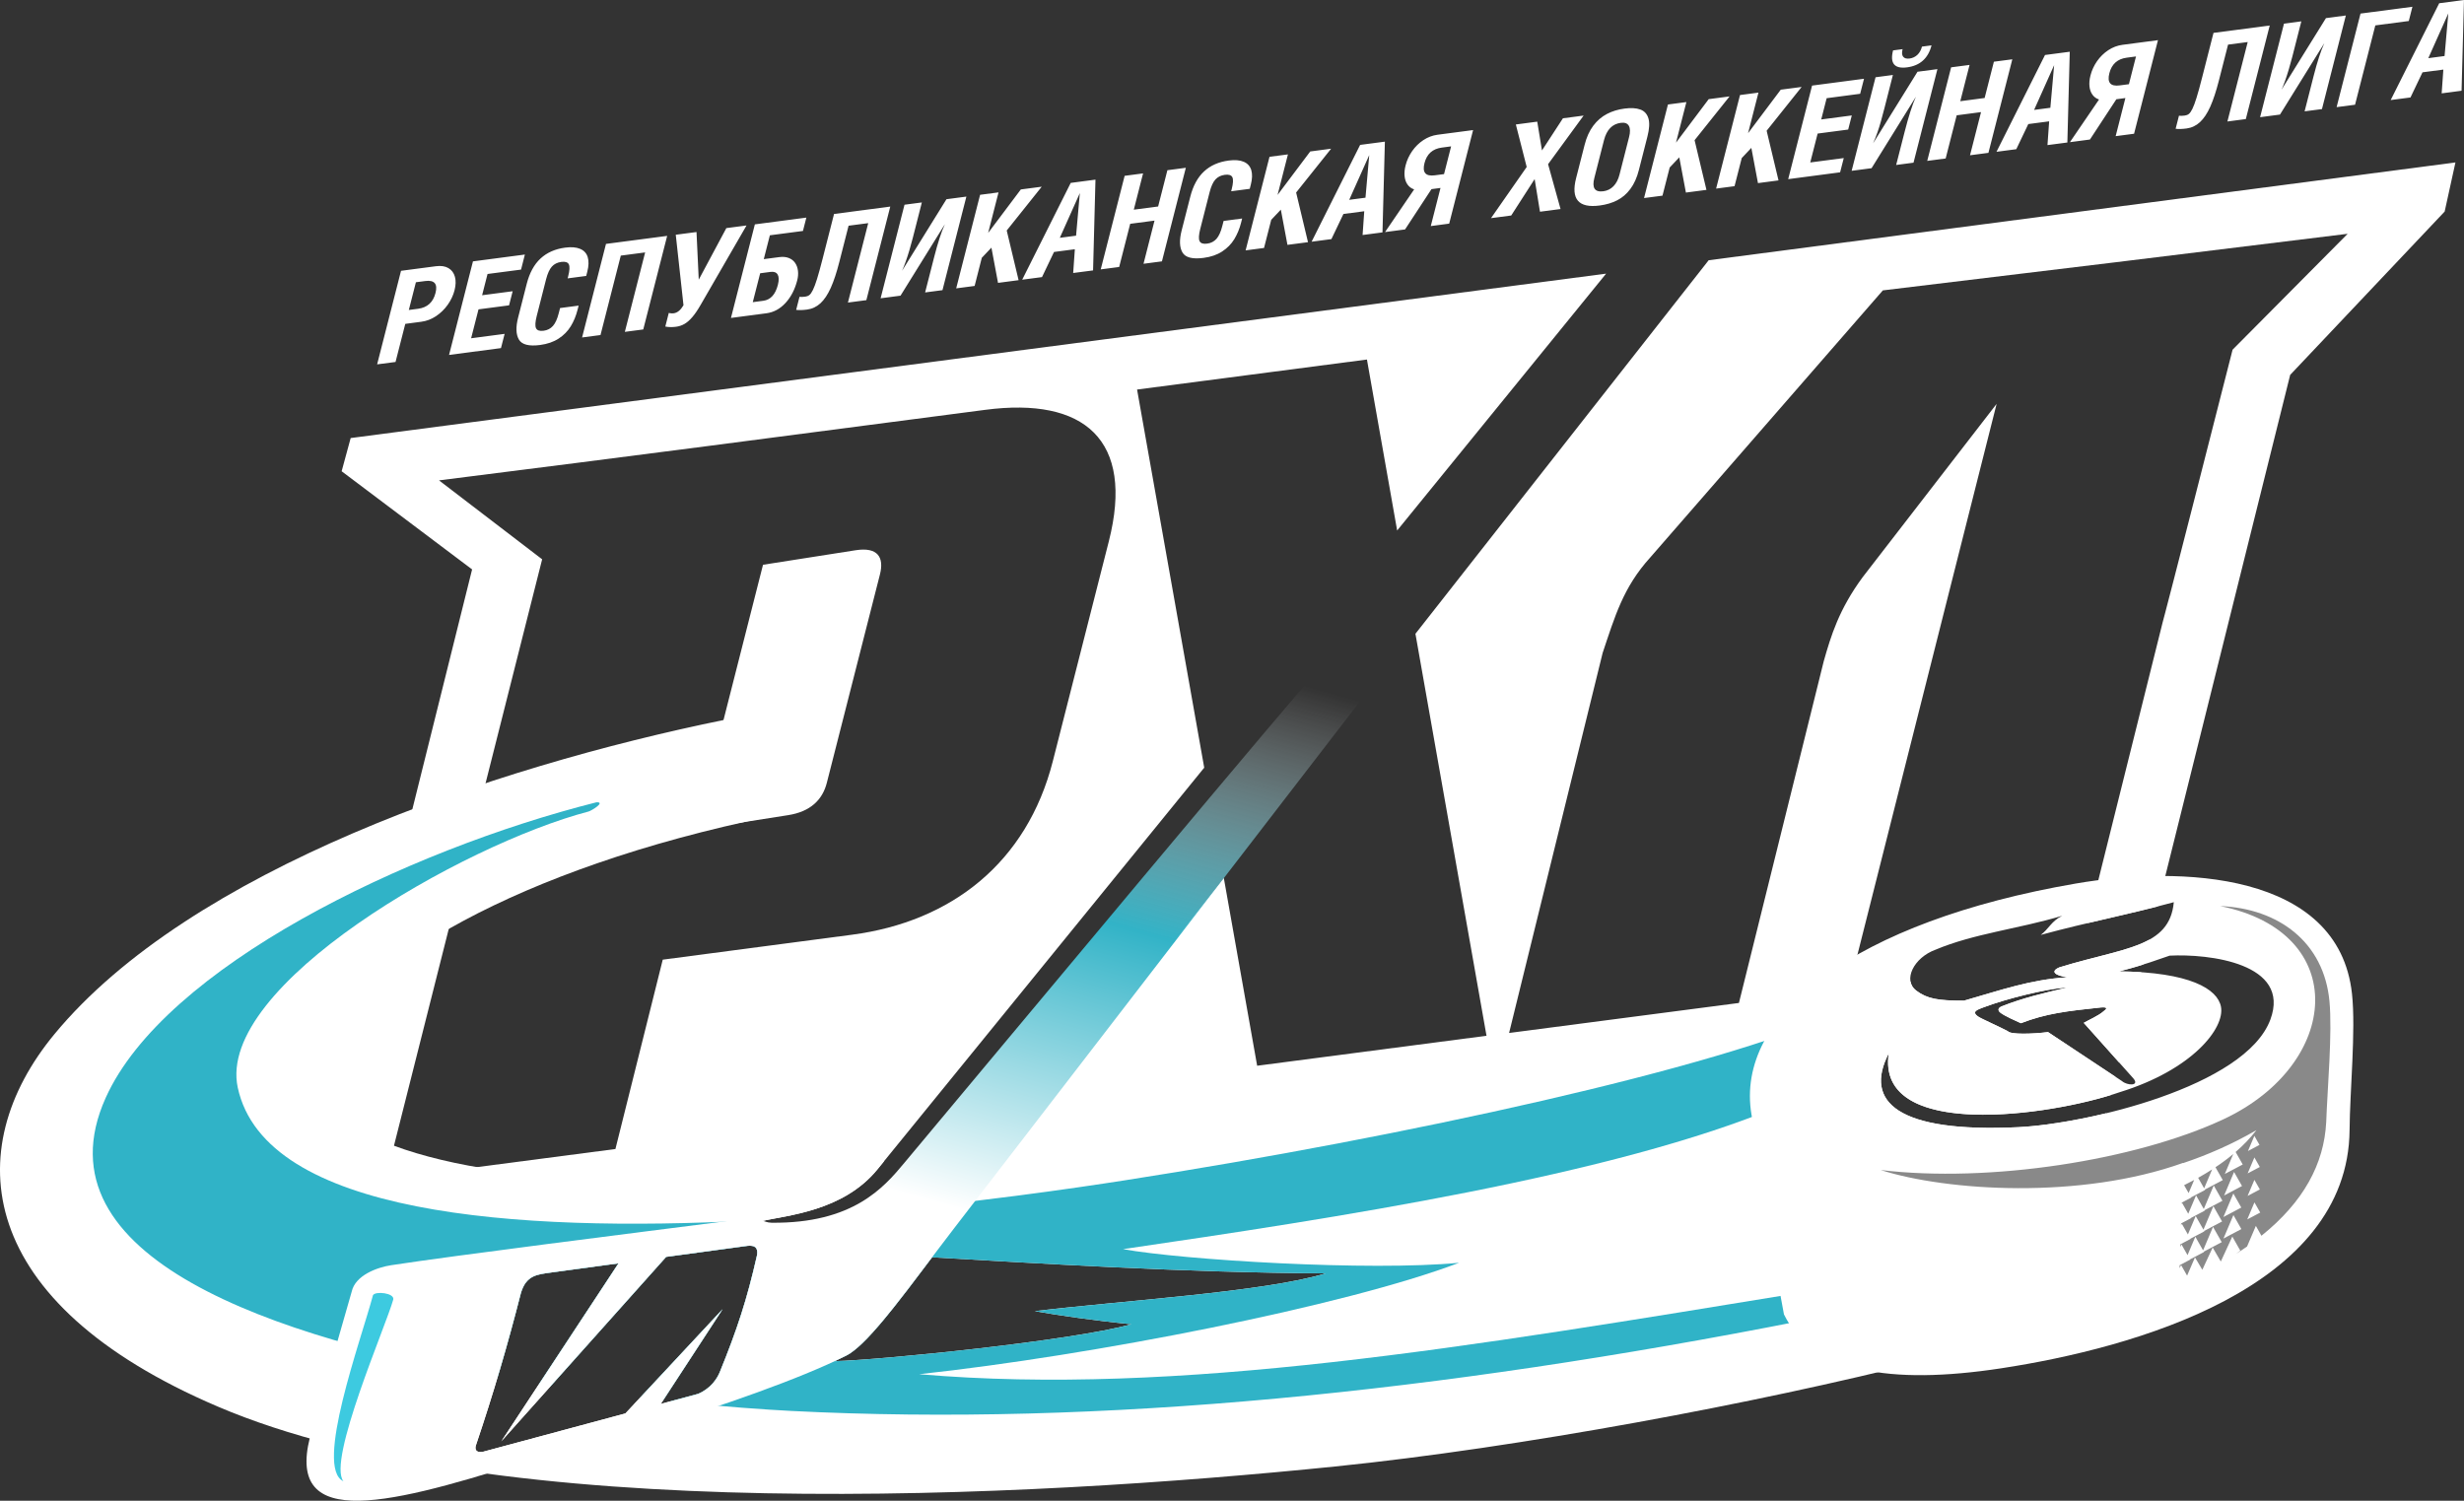 <svg width="110" height="67" viewBox="0 0 110 67" fill="none" xmlns="http://www.w3.org/2000/svg">
<rect x="0" y="0" width="110" height="67" fill="#333333" stroke="none"/>
<path fill-rule="evenodd" clip-rule="evenodd" d="M102.24 16.737L96.327 40.467C95.177 40.762 94.227 40.969 93.197 41.212C99.471 16.103 93.701 39.039 99.669 15.612L104.806 10.438C97.888 11.294 90.983 12.132 84.056 12.964C80.594 16.939 77.131 20.915 73.669 24.891C72.459 26.225 72.089 27.536 71.547 29.149L67.37 46.117L77.631 44.777C78.968 39.393 80.08 34.905 81.417 29.521C81.741 28.382 82.092 27.214 83.153 25.77L89.135 18.03L82.528 44.18L85.289 43.82C85.318 43.975 85.401 44.116 85.547 44.227C86.04 44.593 86.507 44.675 87.678 44.674C89.34 44.199 90.625 43.738 92.294 43.629C91.753 43.56 91.502 43.37 91.941 43.186C93.642 42.661 95.052 42.454 95.958 41.947L95.681 43.062C95.371 43.159 95.013 43.264 94.602 43.366C94.957 43.37 95.288 43.383 95.595 43.404L94.594 47.423L93.024 45.665C93.207 45.555 93.683 45.349 93.9 45.155C94.067 45.035 94.104 44.954 93.799 44.977C92.276 45.138 91.343 45.245 90.218 45.681C90.057 45.606 89.444 45.342 89.283 45.195C89.2 45.118 89.167 45.008 89.37 44.923C90.296 44.559 91.199 44.345 92.228 44.102C92.217 44.098 92.206 44.094 92.195 44.09C91.356 44.153 89.643 44.562 88.552 44.972C88.355 45.055 87.959 45.147 88.314 45.386C88.439 45.477 89.315 45.861 89.637 46.039C89.753 46.192 90.741 46.164 91.429 46.077L94.433 48.069L94.228 48.891C90.871 49.922 83.766 50.757 84.318 47.028C83.192 49.2 84.726 50.58 90.098 50.323C91.09 50.275 92.516 50.066 94.027 49.701L92.67 55.144L41.365 56.001L41.596 55.81L42.255 54.965L54.634 39.194L56.123 47.58L66.362 46.242L63.189 28.295L76.28 11.618L109.618 7.252L109.137 9.444L102.24 16.737ZM28.707 55.546L13.078 57.535L21.076 25.421L15.252 21.039L15.655 19.557L71.701 12.217L68.117 16.624L62.373 23.684L61.024 16.051L50.762 17.391L53.76 34.273L39.17 52.207C37.636 54.086 35.111 54.257 34.007 54.517L28.707 55.546ZM17.212 52.639L27.474 51.298L29.587 42.844L38.042 41.73C42.464 41.147 45.845 38.52 47.002 33.98L49.5 24.172C50.657 19.632 48.407 17.717 43.986 18.297C35.848 19.364 27.736 20.424 19.599 21.446L24.203 24.97L17.212 52.639ZM31.054 37.041L34.063 25.214L38.195 24.566C39.196 24.409 39.475 24.89 39.283 25.646L36.912 34.948C36.72 35.703 36.185 36.236 35.186 36.392L31.054 37.041Z" fill="white"/>
<path fill-rule="evenodd" clip-rule="evenodd" d="M85.906 60.756C78.43 62.651 67.816 64.634 59.604 65.471C45.806 66.877 22.235 68.146 9.712 62.792C-1.152 58.148 -1.815 51.31 2.428 46.172C8.484 38.839 21.959 34.253 32.343 32.137C38.201 31.648 35.115 34.122 34.41 36.445C23.023 38.776 15.874 43.165 14.537 46.542C13.636 48.816 15.294 50.212 17.146 50.978C19.466 51.938 23.102 52.588 27.472 52.633C30.735 52.666 34.882 52.373 39.474 51.834L39.171 52.207C37.636 54.086 35.111 54.257 34.007 54.517L39.118 58.433L41.596 55.809L42.255 54.964L45.326 51.052C60.112 48.85 75.217 46.796 82.856 42.9C80.128 47.578 80.966 59.362 85.906 60.756ZM46.197 58.536C49.999 58.074 56.456 57.684 59.184 56.85C52.907 56.819 46.187 56.394 41.61 56.132C40.087 58.153 38.65 60.082 37.78 60.519C37.616 60.601 37.443 60.685 37.262 60.769C39.358 60.715 47.852 59.859 50.512 59.121C48.811 58.954 47.224 58.718 46.197 58.536ZM23.251 57.737C22.667 60.031 22.026 62.216 21.247 64.523C21.201 64.659 21.205 64.875 21.555 64.816L27.919 63.103L32.259 58.449L29.5 62.677L31.165 62.229C31.748 61.981 32.024 61.527 32.133 61.26C32.903 59.365 33.345 58.032 33.796 56.037C33.852 55.675 33.676 55.595 33.38 55.619L29.739 56.113L22.379 64.349L27.611 56.402L24.595 56.811C23.998 56.899 23.489 56.916 23.251 57.737Z" fill="white"/>
<path fill-rule="evenodd" clip-rule="evenodd" d="M4.716 49.016C7.337 43.182 18.127 37.96 26.628 35.818C27.053 35.8 26.399 36.197 26.278 36.229C20.678 37.696 9.634 43.998 10.614 48.554C11.836 54.238 23.045 55.026 33.452 54.493C34.22 55.179 36.079 54.874 38.333 54.152C43.476 53.703 47.934 53.05 50.185 52.7C62.848 50.727 76.66 47.681 82.012 45.24C81.748 49.412 80.69 54.795 80.425 58.967C64.276 62.149 49.119 63.697 35.298 62.99C34.211 62.934 32.299 62.805 29.938 62.56L31.165 62.23C31.747 61.982 32.024 61.528 32.133 61.26C32.903 59.366 33.345 58.033 33.796 56.038C33.852 55.675 33.676 55.596 33.38 55.62L29.739 56.114L24.585 61.881C24.41 61.855 24.234 61.827 24.058 61.799L27.611 56.403L24.594 56.812C23.998 56.899 23.489 56.917 23.251 57.737C22.927 59.009 22.586 60.248 22.213 61.492C12.367 59.752 1.502 56.168 4.716 49.016ZM46.197 58.537C49.999 58.075 56.456 57.685 59.184 56.85C52.907 56.819 46.187 56.394 41.609 56.133C40.087 58.153 38.65 60.082 37.78 60.52C37.616 60.602 37.442 60.685 37.262 60.77C39.358 60.715 47.852 59.86 50.512 59.121C48.811 58.954 47.224 58.719 46.197 58.537ZM29.6 62.524C29.263 62.488 28.919 62.451 28.566 62.41L32.259 58.449L29.6 62.524Z" fill="#30B3C7"/>
<path fill-rule="evenodd" clip-rule="evenodd" d="M79.468 49.367C72.041 52.5 59.473 54.4 50.135 55.768C52.809 56.253 61.149 56.76 65.14 56.376C60.026 58.316 48.731 60.521 41.031 61.351C52.596 62.347 65.494 60.14 80.482 57.695C80.234 55.664 79.468 48.413 79.468 49.367Z" fill="white"/>
<path fill-rule="evenodd" clip-rule="evenodd" d="M78.191 49.759C78.672 52.179 79.16 56.261 79.641 58.681C80.907 61.253 84.37 61.846 89.336 61.088C95.287 60.179 104.836 57.499 104.892 50.443C104.905 48.715 105.175 45.997 105 44.371C104.409 38.898 97.308 38.648 92.678 39.444C82.835 41.136 77.436 45.275 78.191 49.759ZM94.604 43.367C97.75 43.401 99.001 44.147 99.151 44.949C99.329 45.904 97.871 47.762 94.632 48.76C91.482 49.845 83.744 50.914 84.32 47.028C83.193 49.201 84.727 50.58 90.1 50.323C93.134 50.178 100.241 48.515 101.355 45.521C102.292 43.001 98.598 42.575 96.857 42.665C96.418 42.809 95.703 43.091 94.604 43.367ZM90.219 45.681C90.058 45.607 89.446 45.342 89.285 45.195C89.201 45.118 89.168 45.008 89.372 44.924C90.297 44.56 91.2 44.345 92.229 44.102C92.218 44.098 92.207 44.094 92.197 44.09C91.358 44.153 89.644 44.562 88.553 44.972C88.356 45.056 87.96 45.148 88.315 45.386C88.44 45.477 89.317 45.861 89.638 46.039C89.754 46.192 90.743 46.164 91.43 46.077L94.73 48.264C94.962 48.47 95.542 48.494 95.236 48.141L93.025 45.666C93.208 45.555 93.685 45.349 93.901 45.155C94.069 45.035 94.106 44.954 93.8 44.977C92.278 45.138 91.344 45.245 90.219 45.681ZM91.104 41.739C93.371 41.127 94.778 40.89 97.045 40.278C96.857 42.319 94.813 42.3 91.942 43.186C91.503 43.37 91.754 43.56 92.295 43.629C90.626 43.738 89.341 44.199 87.679 44.675C86.509 44.675 86.042 44.593 85.548 44.227C84.932 43.761 85.439 42.755 86.4 42.402C88.129 41.674 90.093 41.475 92.064 40.885C91.584 41.115 91.454 41.484 91.104 41.739Z" fill="white"/>
<path fill-rule="evenodd" clip-rule="evenodd" d="M97.462 51.916C92.87 53.56 86.912 53.177 83.957 52.235C88.805 52.819 95.331 51.806 99.252 49.974C104.515 47.517 104.978 41.624 99.115 40.451C101.74 40.56 103.75 42.078 103.994 44.703C104.126 46.122 103.907 48.519 103.849 50.095C103.754 51.968 102.829 53.669 100.957 55.17L100.708 54.729L100.315 55.651C100.153 55.765 99.984 55.878 99.81 55.99L100.013 55.833L99.657 55.207L99.143 56.32L98.78 55.696L98.318 56.689L97.99 56.136L97.638 56.951L97.369 56.477L97.301 56.619L97.306 56.484L97.773 56.237L97.767 56.227L98.393 55.896L98.384 55.879L99.184 55.456L98.796 54.773L98.352 55.823L98.006 55.213L97.658 56.035L97.385 55.554L97.334 55.676L97.338 55.552L97.788 55.314L97.783 55.304L98.409 54.973L98.4 54.956L99.2 54.533L98.812 53.849L98.368 54.899L98.022 54.289L97.674 55.112L97.401 54.631L97.366 54.712L97.37 54.62L97.804 54.391L97.799 54.381L98.425 54.05L98.415 54.032L99.216 53.609L98.828 52.926L98.383 53.976L98.038 53.366L97.69 54.188L97.417 53.708L97.399 53.749L97.401 53.689L97.82 53.468L97.814 53.457L98.441 53.126L98.431 53.109L99.231 52.686L98.905 52.111C99.186 51.925 99.451 51.728 99.699 51.52L99.322 52.411L100.122 51.989L99.805 51.43C100.152 51.13 100.463 50.806 100.733 50.455C99.636 51.091 98.554 51.559 97.461 51.927L97.462 51.916ZM100.903 54.135L100.645 53.68L100.323 54.441L100.903 54.135ZM100.886 53.103L100.643 52.674L100.339 53.392L100.886 53.103ZM100.884 52.1L100.643 51.674L100.341 52.387L100.884 52.1ZM100.87 51.114L100.641 50.711L100.355 51.387L100.87 51.114ZM100.061 54.872L99.706 54.246L99.261 55.295L100.061 54.872ZM100.058 53.911L99.703 53.284L99.259 54.334L100.058 53.911ZM100.09 52.95L99.735 52.323L99.291 53.372L100.09 52.95ZM97.505 52.912C97.657 52.837 97.806 52.759 97.953 52.68L97.706 53.265L97.505 52.912ZM98.399 53.053L98.132 52.582C98.348 52.462 98.556 52.337 98.757 52.208L98.399 53.053Z" fill="#898989"/>
<path fill-rule="evenodd" clip-rule="evenodd" d="M59.43 29.246C58.521 30.136 43.923 47.676 40.372 51.916C39.445 53.035 38.059 54.624 34.45 54.589C34.033 54.584 34.035 54.316 32.878 54.462C28.052 55.076 20.317 56.048 17.464 56.485C16.836 56.58 15.861 56.936 15.701 57.665L13.952 63.764C12.522 68.318 16.97 67.311 23.267 65.313C23.667 65.371 33.568 62.635 37.78 60.52C38.837 59.989 40.73 57.257 42.597 54.833L62.237 29.335L59.43 29.246ZM23.251 57.737C22.667 60.032 22.026 62.217 21.248 64.523C21.201 64.659 21.206 64.876 21.555 64.816L27.919 63.103L32.259 58.449L29.5 62.678L31.165 62.23C31.748 61.982 32.024 61.527 32.133 61.26C32.904 59.366 33.345 58.033 33.796 56.038C33.852 55.675 33.676 55.595 33.38 55.619L29.739 56.113L22.379 64.349L27.611 56.402L24.595 56.812C23.998 56.899 23.49 56.916 23.251 57.737Z" fill="url(#paint0_linear_1645_1736)"/>
<path fill-rule="evenodd" clip-rule="evenodd" d="M15.331 66.129C14.601 65.219 17.235 59.182 17.557 58.016C17.618 57.722 16.751 57.632 16.65 57.826C16.109 59.847 14.026 65.534 15.331 66.129Z" fill="#3DCAE0"/>
<path fill-rule="evenodd" clip-rule="evenodd" d="M17.776 42.402L15.428 51.684L12.539 48.511L13.562 44.858L17.776 42.282V42.402Z" fill="white"/>
<path d="M16.836 16.267L17.903 12.09L19.458 11.886C19.686 11.856 19.873 11.884 20.019 11.969C20.165 12.055 20.262 12.184 20.309 12.358C20.356 12.532 20.35 12.731 20.293 12.956C20.234 13.186 20.132 13.402 19.987 13.607C19.842 13.811 19.666 13.981 19.462 14.117C19.257 14.252 19.04 14.334 18.812 14.364L18.093 14.459L17.658 16.16L16.836 16.267ZM18.982 12.547L18.567 12.601L18.251 13.839L18.666 13.785C19.077 13.731 19.337 13.496 19.443 13.078C19.547 12.67 19.393 12.493 18.982 12.547ZM20.047 15.846L21.114 11.669L23.432 11.364L23.261 12.036L21.765 12.232L21.523 13.181L22.887 13.002L22.726 13.632L21.362 13.811L21.032 15.102L22.528 14.905L22.365 15.541L20.047 15.846ZM25.341 12.428L25.365 12.335C25.432 12.075 25.441 11.897 25.394 11.801C25.347 11.706 25.235 11.67 25.059 11.693C24.882 11.716 24.741 11.786 24.636 11.903C24.532 12.019 24.447 12.206 24.38 12.464L23.961 14.107C23.893 14.374 23.883 14.556 23.93 14.654C23.979 14.752 24.091 14.789 24.268 14.766C24.439 14.744 24.577 14.673 24.685 14.552C24.792 14.431 24.879 14.24 24.945 13.978L25.003 13.753L25.832 13.644L25.783 13.834C25.714 14.105 25.613 14.349 25.48 14.567C25.347 14.785 25.166 14.968 24.939 15.116C24.712 15.264 24.436 15.359 24.112 15.402C23.613 15.467 23.299 15.387 23.166 15.16C23.033 14.933 23.021 14.607 23.129 14.182L23.516 12.667C23.64 12.182 23.845 11.807 24.13 11.542C24.417 11.276 24.784 11.114 25.234 11.055C25.507 11.019 25.729 11.038 25.901 11.111C26.073 11.184 26.185 11.307 26.238 11.481C26.29 11.655 26.285 11.869 26.22 12.122L26.17 12.319L25.341 12.428ZM25.986 15.066L27.053 10.889L29.784 10.531L28.717 14.708L27.895 14.816L28.801 11.269L27.714 11.412L26.808 14.958L25.986 15.066ZM30.168 10.48L31.094 10.359L31.194 12.486L32.426 10.184L33.327 10.066L31.285 13.6C31.158 13.823 31.035 14.005 30.916 14.146C30.798 14.287 30.679 14.391 30.562 14.459C30.444 14.528 30.317 14.57 30.18 14.588C30.004 14.611 29.844 14.608 29.701 14.579L29.856 13.971C29.874 13.973 29.892 13.977 29.912 13.982C29.933 13.985 29.957 13.989 29.986 13.991C30.014 13.992 30.043 13.991 30.073 13.987C30.238 13.966 30.385 13.846 30.513 13.628L30.168 10.48ZM33.936 12.2L33.606 13.49L34.075 13.428C34.399 13.386 34.616 13.149 34.727 12.716C34.779 12.511 34.776 12.359 34.718 12.259C34.66 12.159 34.553 12.119 34.398 12.139L33.936 12.2ZM34.218 13.986L32.632 14.194L33.699 10.017L35.998 9.715L35.846 10.311L34.369 10.505L34.097 11.569L34.787 11.479C34.952 11.457 35.093 11.47 35.214 11.518C35.334 11.565 35.428 11.638 35.496 11.737C35.565 11.836 35.606 11.953 35.623 12.087C35.64 12.222 35.629 12.364 35.591 12.514C35.486 12.923 35.312 13.259 35.069 13.524C34.825 13.789 34.541 13.943 34.218 13.986ZM37.234 9.553L39.744 9.223L38.677 13.4L37.854 13.508L38.76 9.962L37.883 10.077L37.472 11.686C37.352 12.159 37.224 12.546 37.089 12.848C36.953 13.15 36.8 13.38 36.628 13.539C36.456 13.697 36.256 13.791 36.028 13.821C35.829 13.847 35.667 13.851 35.543 13.834L35.692 13.251C35.747 13.261 35.834 13.259 35.95 13.244C36.021 13.235 36.082 13.211 36.132 13.172C36.182 13.134 36.234 13.059 36.289 12.949C36.345 12.838 36.406 12.673 36.475 12.454C36.543 12.235 36.625 11.935 36.723 11.554L37.234 9.553ZM42.075 12.954L43.142 8.777L42.253 8.894L40.27 12.09C40.318 11.989 40.369 11.858 40.427 11.697C40.486 11.535 40.542 11.359 40.599 11.168C40.655 10.978 40.707 10.791 40.754 10.606L41.154 9.038L40.38 9.14L39.313 13.317L40.202 13.2L42.182 10.01C42.026 10.349 41.867 10.838 41.704 11.476L41.3 13.056L42.075 12.954ZM42.687 12.874L43.754 8.697L44.577 8.589L44.114 10.399L45.573 8.458L46.505 8.336L44.943 10.291L45.473 12.508L44.555 12.629L44.26 11.056L43.83 11.51L43.51 12.766L42.687 12.874ZM45.634 12.487L47.8 8.166L48.905 8.02L48.798 12.072L47.91 12.188L47.984 11.127L47.054 11.249L46.518 12.371L45.634 12.487ZM47.313 10.617L48.039 10.522L48.207 8.62L47.313 10.617ZM49.14 12.027L50.207 7.85L51.03 7.741L50.616 9.361L51.702 9.219L52.116 7.599L52.939 7.491L51.872 11.668L51.05 11.776L51.541 9.849L50.455 9.992L49.963 11.919L49.14 12.027ZM54.963 8.539L54.987 8.446C55.053 8.186 55.063 8.008 55.016 7.912C54.969 7.817 54.857 7.781 54.681 7.804C54.504 7.828 54.363 7.898 54.258 8.014C54.154 8.13 54.068 8.317 54.002 8.576L53.583 10.219C53.515 10.485 53.505 10.667 53.552 10.765C53.601 10.863 53.713 10.901 53.89 10.877C54.06 10.855 54.199 10.784 54.307 10.663C54.414 10.542 54.501 10.351 54.567 10.089L54.625 9.864L55.453 9.755L55.405 9.945C55.336 10.216 55.234 10.46 55.102 10.678C54.969 10.896 54.788 11.079 54.561 11.227C54.334 11.376 54.058 11.471 53.734 11.513C53.235 11.579 52.92 11.498 52.788 11.271C52.655 11.044 52.643 10.718 52.751 10.293L53.138 8.779C53.262 8.294 53.467 7.918 53.752 7.653C54.039 7.387 54.406 7.225 54.855 7.167C55.128 7.131 55.351 7.149 55.523 7.222C55.695 7.295 55.806 7.418 55.86 7.592C55.912 7.766 55.907 7.98 55.842 8.234L55.792 8.43L54.963 8.539ZM55.608 11.178L56.674 7.001L57.497 6.893L57.034 8.703L58.493 6.762L59.425 6.639L57.863 8.595L58.393 10.812L57.476 10.932L57.18 9.36L56.751 9.814L56.43 11.07L55.608 11.178ZM58.554 10.791L60.72 6.469L61.825 6.324L61.718 10.375L60.83 10.492L60.904 9.431L59.974 9.553L59.438 10.675L58.554 10.791ZM60.233 8.921L60.959 8.826L61.127 6.924L60.233 8.921ZM64.696 9.984L65.763 5.807L64.179 6.015C63.952 6.045 63.74 6.125 63.543 6.255C63.345 6.387 63.179 6.55 63.041 6.748C62.905 6.946 62.807 7.157 62.75 7.383C62.705 7.557 62.69 7.719 62.705 7.865C62.72 8.011 62.763 8.137 62.837 8.24C62.911 8.344 63.009 8.416 63.132 8.455L61.832 10.361L62.726 10.243L63.905 8.444L64.308 8.391L63.874 10.093L64.696 9.984ZM64.368 6.589L64.782 6.534L64.466 7.773L64.052 7.827C63.64 7.881 63.487 7.7 63.593 7.282C63.697 6.874 63.956 6.643 64.368 6.589ZM68.156 7.455L67.672 5.557L68.627 5.431L68.838 6.717L69.774 5.281L70.697 5.16L69.111 7.33L69.667 9.332L68.749 9.452L68.511 7.995L67.465 9.621L66.563 9.739L68.156 7.455ZM70.743 6.462L70.361 7.956C70.122 8.892 70.472 9.299 71.414 9.175C71.704 9.137 71.964 9.06 72.192 8.944C72.422 8.828 72.619 8.658 72.785 8.435C72.951 8.213 73.078 7.93 73.165 7.588L73.546 6.094C73.634 5.752 73.649 5.481 73.59 5.284C73.53 5.087 73.41 4.954 73.227 4.889C73.046 4.823 72.809 4.809 72.519 4.848C72.233 4.885 71.973 4.965 71.739 5.087C71.504 5.209 71.301 5.384 71.129 5.612C70.958 5.84 70.829 6.123 70.743 6.462ZM71.176 7.944L71.606 6.26C71.726 5.792 71.976 5.534 72.357 5.484C72.534 5.461 72.654 5.506 72.717 5.618C72.78 5.731 72.784 5.9 72.726 6.123L72.299 7.796C72.244 8.013 72.154 8.186 72.031 8.313C71.906 8.441 71.756 8.515 71.577 8.539C71.195 8.589 71.062 8.391 71.176 7.944ZM73.395 8.842L74.462 4.665L75.285 4.557L74.822 6.368L76.281 4.427L77.213 4.304L75.651 6.259L76.181 8.477L75.264 8.597L74.968 7.025L74.539 7.479L74.218 8.735L73.395 8.842ZM76.612 8.42L77.679 4.243L78.502 4.135L78.039 5.946L79.498 4.004L80.43 3.882L78.868 5.837L79.398 8.054L78.481 8.175L78.185 6.602L77.756 7.057L77.435 8.312L76.612 8.42ZM79.83 7.998L80.896 3.821L83.215 3.516L83.043 4.187L81.547 4.384L81.305 5.333L82.669 5.154L82.508 5.784L81.144 5.963L80.815 7.253L82.311 7.057L82.148 7.693L79.83 7.998ZM85.425 7.263L86.492 3.086L85.603 3.203L83.62 6.399C83.691 6.243 83.755 6.08 83.814 5.911C83.873 5.742 83.924 5.579 83.968 5.421C84.012 5.263 84.066 5.065 84.127 4.827L84.504 3.347L83.73 3.449L82.663 7.626L83.552 7.509L85.532 4.319C85.374 4.668 85.206 5.191 85.027 5.89L84.65 7.365L85.425 7.263ZM84.512 2.25C84.364 2.828 84.573 3.081 85.137 3.007C85.717 2.93 86.081 2.603 86.229 2.025L85.802 2.081C85.763 2.234 85.694 2.357 85.597 2.449C85.5 2.54 85.383 2.595 85.248 2.613C85.113 2.631 85.019 2.603 84.962 2.531C84.906 2.459 84.898 2.347 84.937 2.194L84.512 2.25ZM86.037 7.183L87.104 3.006L87.927 2.898L87.513 4.518L88.6 4.375L89.013 2.755L89.836 2.647L88.769 6.824L87.947 6.932L88.439 5.005L87.352 5.148L86.86 7.075L86.037 7.183ZM89.129 6.777L91.295 2.455L92.4 2.31L92.293 6.362L91.405 6.478L91.48 5.417L90.549 5.539L90.013 6.661L89.129 6.777ZM90.808 4.907L91.534 4.812L91.702 2.91L90.808 4.907ZM95.271 5.971L96.338 1.793L94.754 2.001C94.527 2.031 94.315 2.111 94.118 2.241C93.92 2.373 93.754 2.536 93.616 2.734C93.48 2.932 93.382 3.143 93.325 3.369C93.28 3.543 93.265 3.705 93.28 3.851C93.295 3.997 93.338 4.123 93.412 4.226C93.486 4.33 93.584 4.402 93.707 4.442L92.407 6.347L93.301 6.229L94.48 4.431L94.883 4.377L94.449 6.079L95.271 5.971ZM94.943 2.575L95.357 2.52L95.041 3.759L94.627 3.813C94.215 3.867 94.062 3.686 94.168 3.268C94.272 2.86 94.531 2.629 94.943 2.575ZM98.817 1.468L101.327 1.139L100.26 5.316L99.438 5.424L100.344 1.877L99.467 1.992L99.056 3.602C98.935 4.074 98.807 4.462 98.672 4.764C98.537 5.066 98.383 5.295 98.212 5.454C98.04 5.612 97.84 5.706 97.612 5.736C97.412 5.762 97.251 5.767 97.126 5.749L97.275 5.166C97.331 5.176 97.417 5.174 97.534 5.159C97.604 5.15 97.666 5.126 97.715 5.088C97.766 5.049 97.817 4.975 97.873 4.864C97.928 4.753 97.99 4.589 98.058 4.369C98.127 4.15 98.209 3.851 98.306 3.47L98.817 1.468ZM103.659 4.87L104.725 0.692L103.837 0.809L101.853 4.005C101.901 3.905 101.953 3.774 102.011 3.612C102.069 3.45 102.126 3.274 102.182 3.084C102.239 2.894 102.29 2.706 102.338 2.521L102.738 0.953L101.964 1.055L100.897 5.232L101.785 5.115L103.765 1.926C103.61 2.264 103.45 2.753 103.287 3.392L102.884 4.971L103.659 4.87ZM105.38 0.606L104.313 4.783L105.136 4.676L106.041 1.134L107.535 0.938L107.697 0.302L105.38 0.606ZM106.727 4.467L108.893 0.145L109.999 0L109.891 4.051L109.003 4.168L109.078 3.107L108.147 3.229L107.611 4.351L106.727 4.467ZM108.406 2.597L109.132 2.501L109.3 0.599L108.406 2.597Z" fill="white"/>
<defs>
<linearGradient id="paint0_linear_1645_1736" x1="46.301" y1="54.964" x2="53.479" y2="29.269" gradientUnits="userSpaceOnUse">
<stop stop-color="white"/>
<stop offset="0.529" stop-color="#32B3C7"/>
<stop offset="1" stop-color="white" stop-opacity="0"/>
</linearGradient>
</defs>
</svg>
